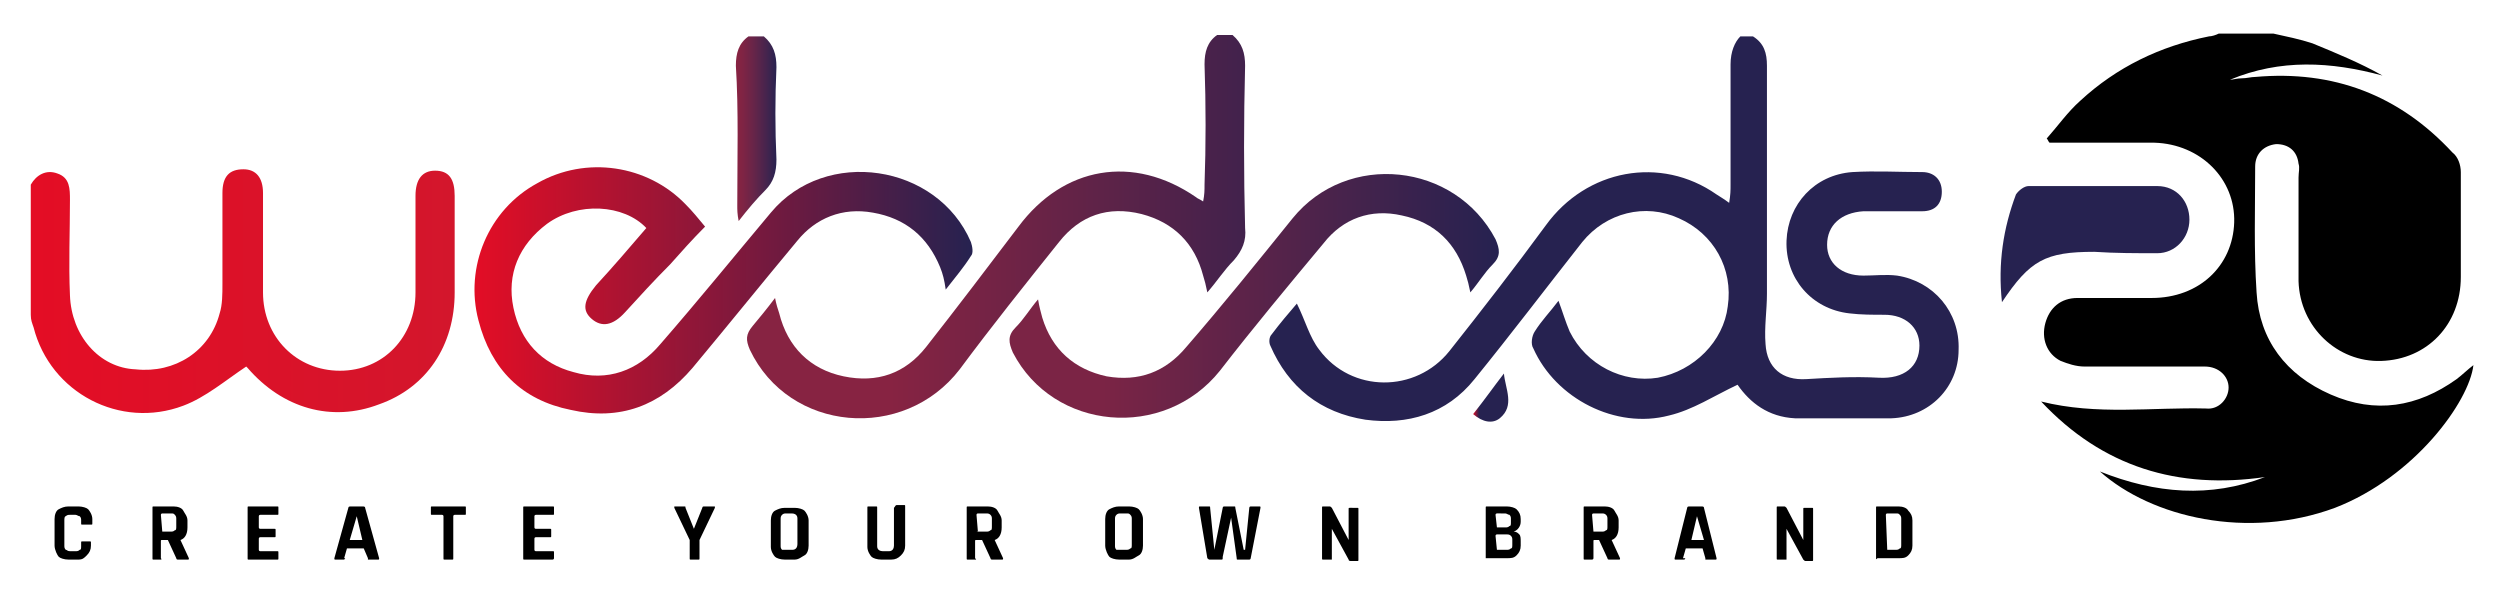 <?xml version="1.0" encoding="UTF-8"?>
<!-- Generator: Adobe Illustrator 26.0.1, SVG Export Plug-In . SVG Version: 6.00 Build 0)  -->
<svg xmlns="http://www.w3.org/2000/svg" xmlns:xlink="http://www.w3.org/1999/xlink" version="1.1" id="Layer_1" x="0px" y="0px" viewBox="0 0 178.7 43.6" style="enable-background:new 0 0 178.7 43.6;" xml:space="preserve">
<style type="text/css">
	.st0{fill:url(#SVGID_1_);}
	.st1{fill:url(#SVGID_00000039112427794000898400000014920039921713690014_);}
	.st2{fill:url(#SVGID_00000078745435160579565930000002389943783080746682_);}
	.st3{fill:url(#SVGID_00000067231153441186393090000013658406640873324475_);}
	.st4{fill:url(#SVGID_00000156564635455294951140000017452192947055123873_);}
	.st5{fill:url(#SVGID_00000038385963458011738370000004249921413673242760_);}
	.st6{fill:url(#SVGID_00000154408256291993573000000011170691635098868901_);}
	.st7{fill:url(#SVGID_00000022559493667069861380000009448978233185191845_);}
	.st8{fill:url(#SVGID_00000106131171221570394200000009974157864242129549_);}
	.st9{fill:#E40D25;}
	.st10{fill:#91192C;}
</style>
<linearGradient id="SVGID_1_" gradientUnits="userSpaceOnUse" x1="145.76" y1="24.043" x2="176.69" y2="24.043" gradientTransform="matrix(1 0 0 -1 0 44)">
	<stop offset="0" style="stop-color:#262250"></stop>
	<stop offset="0.979" style="stop-color:#262250"></stop>
</linearGradient>
<path className="st0" d="M148.7,7.2c-0.9,0.8-1.6,1.8-2.4,2.7c0.1,0.1,0.1,0.2,0.2,0.3c0.4,0,0.8,0,1.1,0c2.1,0,4.3,0,6.4,0  c3.3,0.1,5.8,2.6,5.7,5.7s-2.5,5.4-5.9,5.4c-1.8,0-3.5,0-5.3,0c-1.2,0-2,0.7-2.3,1.8c-0.3,1.1,0.1,2.2,1.1,2.7  c0.5,0.2,1.1,0.4,1.7,0.4c2.9,0,5.7,0,8.6,0c1,0,1.7,0.7,1.7,1.5c0,0.8-0.7,1.6-1.6,1.5c-3.9-0.1-7.8,0.5-11.8-0.5  c4.4,4.7,9.8,6.3,16,5.4c-3.9,1.5-7.8,1.2-11.8-0.4c3.7,3.3,10.6,4.9,16.8,2.6c5.7-2.2,9.6-7.6,9.9-10.2c-0.4,0.3-0.8,0.7-1.2,1  c-2.8,2-5.8,2.5-9,1.1c-3.2-1.4-5.1-3.9-5.3-7.3c-0.2-3-0.1-6-0.1-9c0-0.9,0.6-1.5,1.5-1.6c0.9,0,1.5,0.5,1.6,1.4c0.1,0.3,0,0.6,0,1  c0,2.5,0,4.9,0,7.4c0.1,3.3,2.8,5.8,5.9,5.7c3.3-0.1,5.7-2.6,5.7-6c0-2.5,0-5,0-7.5c0-0.5-0.2-1.1-0.6-1.4  c-3.8-4.1-8.5-5.9-14.1-5.4c-0.3,0-0.6,0.1-1,0.1c-0.3,0-0.6,0.1-0.8,0.1c3.6-1.5,7.2-1.3,10.9-0.3c-1.6-0.9-3.3-1.6-5-2.3  c-0.9-0.3-1.9-0.5-2.8-0.7h-3.9c-0.2,0.1-0.5,0.2-0.7,0.2C154.4,3.3,151.3,4.8,148.7,7.2z"></path>
<linearGradient id="SVGID_00000103952455518237658690000012347126457502962357_" gradientUnits="userSpaceOnUse" x1="90.875" y1="27.705" x2="140.413" y2="27.705" gradientTransform="matrix(1 0 0 -1 0 44)">
	<stop offset="0" style="stop-color:#262250"></stop>
	<stop offset="0.492" style="stop-color:#262250"></stop>
</linearGradient>
<path style="fill:url(#SVGID_00000103952455518237658690000012347126457502962357_);" d="M123.7,4.6c0,2.9,0,5.7,0,8.6  c0,0.4,0,0.7-0.1,1.3c-0.4-0.3-0.6-0.4-0.9-0.6c-4-2.8-9.3-1.8-12.2,2.2c-2.2,3-4.6,6.1-6.9,9c-2.4,3-7,3-9.3-0.1  c-0.7-0.9-1-2.1-1.6-3.3c-0.6,0.7-1.2,1.4-1.8,2.2c-0.2,0.2-0.2,0.6-0.1,0.8c1.3,3,3.6,4.8,6.8,5.3c3,0.4,5.8-0.4,7.8-2.9  c2.6-3.2,5.1-6.5,7.7-9.8c1.7-2.1,4.5-2.8,6.9-1.7c2.5,1.1,3.9,3.6,3.5,6.3c-0.3,2.5-2.4,4.6-5,5.1c-2.5,0.4-5.1-0.9-6.3-3.3  c-0.3-0.7-0.5-1.4-0.8-2.2c-0.6,0.8-1.2,1.4-1.7,2.2c-0.2,0.3-0.3,0.9-0.1,1.2c1.6,3.6,5.9,5.8,9.7,4.8c1.7-0.4,3.2-1.4,4.9-2.2  c0.9,1.3,2.2,2.3,4.1,2.4c2.3,0,4.6,0,6.9,0c2.7-0.1,4.8-2.2,4.8-4.9c0.1-2.7-1.8-4.9-4.4-5.3c-0.8-0.1-1.6,0-2.4,0  c-1.6,0-2.6-0.9-2.6-2.2c0-1.4,1-2.3,2.6-2.4c1.4,0,2.8,0,4.2,0c0.9,0,1.4-0.5,1.4-1.4c0-0.9-0.6-1.4-1.4-1.4c-1.7,0-3.3-0.1-5,0  c-2.7,0.2-4.6,2.3-4.7,4.9c-0.1,2.7,1.8,4.9,4.5,5.2c0.8,0.1,1.7,0.1,2.5,0.1c1.5,0,2.5,0.9,2.5,2.2c0,1.5-1.1,2.4-2.9,2.3  c-1.8-0.1-3.5,0-5.2,0.1c-1.7,0.1-2.8-0.8-2.9-2.5c-0.1-1.2,0.1-2.4,0.1-3.6c0-5.4,0-10.9,0-16.3c0-0.9-0.2-1.6-1-2.1h-0.9  C124,3,123.7,3.7,123.7,4.6z"></path>
<linearGradient id="SVGID_00000001636703095737942020000015635373592149892752_" gradientUnits="userSpaceOnUse" x1="2.18" y1="23.111" x2="32.592" y2="23.111" gradientTransform="matrix(1 0 0 -1 0 44)">
	<stop offset="1.438503e-07" style="stop-color:#E40D25"></stop>
	<stop offset="1" style="stop-color:#D3162C"></stop>
</linearGradient>
<path style="fill:url(#SVGID_00000001636703095737942020000015635373592149892752_);" d="M13.1,29c1.6-0.6,3-1.8,4.5-2.8  c-0.1-0.1,0,0,0.1,0.1c2.5,2.9,6,3.9,9.4,2.6c3.4-1.2,5.4-4.2,5.4-8c0-2.3,0-4.6,0-6.9c0-1.2-0.4-1.8-1.4-1.8  c-0.9,0-1.4,0.6-1.4,1.8c0,2.3,0,4.6,0,6.9c0,3.2-2.3,5.6-5.4,5.6s-5.5-2.4-5.5-5.6c0-2.4,0-4.7,0-7.1c0-1.1-0.5-1.7-1.4-1.7  c-1,0-1.5,0.5-1.5,1.7c0,2.2,0,4.3,0,6.5c0,0.7,0,1.5-0.2,2.1c-0.7,2.7-3.2,4.3-6,4C7.1,26.3,5.1,24,5,21.1c-0.1-2.3,0-4.5,0-6.8  c0-0.8,0-1.6-0.9-1.9c-0.8-0.3-1.5,0.1-1.9,0.8v9.3c0,0.4,0.1,0.6,0.2,0.9C3.6,28.1,8.6,30.7,13.1,29z"></path>
<linearGradient id="SVGID_00000127008708247279252210000008541975942616605322_" gradientUnits="userSpaceOnUse" x1="63.649" y1="27.799" x2="99.253" y2="27.799" gradientTransform="matrix(1 0 0 -1 0 44)">
	<stop offset="0" style="stop-color:#872342"></stop>
	<stop offset="1" style="stop-color:#262250"></stop>
</linearGradient>
<path style="fill:url(#SVGID_00000127008708247279252210000008541975942616605322_);" d="M86.1,13.2c0,0.4,0,0.7-0.1,1.2  c-0.3-0.2-0.4-0.2-0.5-0.3C81,11,76,11.9,72.8,16.2c-2.2,2.9-4.4,5.8-6.6,8.6c-1.5,1.9-3.5,2.6-5.9,2.1c-2.4-0.5-4-2.1-4.6-4.5  c-0.1-0.3-0.2-0.6-0.3-1.1c-0.6,0.8-1.1,1.4-1.6,2s-0.5,1-0.2,1.7c2.8,5.9,11,6.6,15,1.4c2.3-3.1,4.7-6.1,7.1-9.1  c1.5-1.9,3.5-2.6,5.9-2c2.3,0.6,3.8,2.1,4.4,4.4c0.1,0.3,0.2,0.7,0.3,1.2c0.7-0.8,1.2-1.6,1.9-2.3c0.6-0.7,0.9-1.4,0.8-2.3  c-0.1-3.9-0.1-7.7,0-11.6c0-0.9-0.2-1.6-0.9-2.2H87c-0.7,0.5-0.9,1.2-0.9,2.1C86.2,7.5,86.2,10.4,86.1,13.2z"></path>
<linearGradient id="SVGID_00000039822060064858053330000007084253649789182385_" gradientUnits="userSpaceOnUse" x1="52.711" y1="34.875" x2="55.546" y2="34.875" gradientTransform="matrix(1 0 0 -1 0 44)">
	<stop offset="0" style="stop-color:#872342"></stop>
	<stop offset="0.149" style="stop-color:#7E2444"></stop>
	<stop offset="0.42" style="stop-color:#662549"></stop>
	<stop offset="0.779" style="stop-color:#40244E"></stop>
	<stop offset="1" style="stop-color:#262250"></stop>
</linearGradient>
<path style="fill:url(#SVGID_00000039822060064858053330000007084253649789182385_);" d="M52.7,14.7c0,0.3,0,0.6,0.1,1.1  c0.7-0.9,1.3-1.6,1.9-2.2s0.8-1.3,0.8-2.2c-0.1-2.2-0.1-4.4,0-6.6c0-0.9-0.2-1.6-0.9-2.2h-1.1c-0.7,0.5-0.9,1.2-0.9,2.1  C52.8,7.9,52.7,11.3,52.7,14.7z"></path>
<linearGradient id="SVGID_00000100383081772734175400000002359870152012719526_" gradientUnits="userSpaceOnUse" x1="33.772" y1="23.123" x2="69.527" y2="23.123" gradientTransform="matrix(1 0 0 -1 0 44)">
	<stop offset="5.327789e-09" style="stop-color:#E40D25"></stop>
	<stop offset="1" style="stop-color:#262250"></stop>
</linearGradient>
<path style="fill:url(#SVGID_00000100383081772734175400000002359870152012719526_);" d="M62.4,15.2c2.3,0.4,3.9,1.7,4.8,3.9  c0.2,0.5,0.3,0.9,0.4,1.6c0.7-0.9,1.3-1.6,1.8-2.4c0.2-0.2,0.1-0.7,0-1C67,11.7,59,10.5,55.1,15.2c-2.6,3.1-5.2,6.3-7.9,9.4  c-1.6,1.9-3.8,2.7-6.2,2c-2.3-0.6-3.8-2.2-4.3-4.6c-0.5-2.4,0.4-4.5,2.4-6c2.2-1.6,5.5-1.4,7.1,0.3c-1.2,1.4-2.4,2.8-3.6,4.1  c-0.9,1.1-1,1.8-0.3,2.4c0.7,0.6,1.5,0.5,2.4-0.5c1-1.1,2.1-2.3,3.2-3.4c0.8-0.9,1.6-1.8,2.5-2.7c-0.5-0.6-0.9-1.1-1.4-1.6  c-2.7-2.8-7.1-3.5-10.6-1.5c-3.5,1.9-5.2,6-4.2,9.8c0.9,3.5,3.1,5.7,6.6,6.4c3.5,0.8,6.4-0.3,8.7-3c2.5-3,5-6.1,7.5-9.1  C58.3,15.6,60.2,14.8,62.4,15.2z"></path>
<linearGradient id="SVGID_00000041285041247846432420000003067366189326430341_" gradientUnits="userSpaceOnUse" x1="72.083" y1="22.818" x2="107.092" y2="22.818" gradientTransform="matrix(1 0 0 -1 0 44)">
	<stop offset="0.193" style="stop-color:#7B2445"></stop>
	<stop offset="1" style="stop-color:#262250"></stop>
</linearGradient>
<path style="fill:url(#SVGID_00000041285041247846432420000003067366189326430341_);" d="M100.2,15.4c2.4,0.5,3.9,2,4.6,4.3  c0.1,0.3,0.2,0.7,0.3,1.2c0.6-0.7,1-1.4,1.6-2c0.6-0.6,0.5-1.1,0.2-1.8c-2.9-5.5-10.6-6.3-14.5-1.5c-2.5,3.1-5,6.2-7.6,9.2  c-1.5,1.8-3.4,2.5-5.7,2.1c-2.3-0.5-3.9-1.9-4.6-4.2c-0.1-0.4-0.2-0.7-0.3-1.3c-0.6,0.7-1,1.4-1.6,2c-0.6,0.6-0.5,1.1-0.2,1.8  c2.9,5.6,10.8,6.3,14.8,1.3c2.4-3.1,4.9-6.1,7.4-9.1C96,15.6,98,14.9,100.2,15.4z"></path>
<linearGradient id="SVGID_00000036223118380349346680000016681488703784952454_" gradientUnits="userSpaceOnUse" x1="143.094" y1="26.493" x2="156.54" y2="26.493" gradientTransform="matrix(1 0 0 -1 0 44)">
	<stop offset="0" style="stop-color:#262250"></stop>
	<stop offset="0.979" style="stop-color:#262250"></stop>
</linearGradient>
<path style="fill:url(#SVGID_00000036223118380349346680000016681488703784952454_);" d="M154.2,18.1c1.3,0,2.3-1.1,2.3-2.4  c0-1.3-0.9-2.4-2.3-2.4c-3.1,0-6.1,0-9.2,0c-0.3,0-0.7,0.3-0.9,0.6c-0.9,2.4-1.3,4.9-1,7.7c2-3,3.1-3.6,6.6-3.6  C151.2,18.1,152.7,18.1,154.2,18.1z"></path>
<linearGradient id="SVGID_00000116952987574344046520000007228082802072866460_" gradientUnits="userSpaceOnUse" x1="105.294" y1="15.613" x2="107.841" y2="15.613" gradientTransform="matrix(1 0 0 -1 0 44)">
	<stop offset="0" style="stop-color:#E40D25"></stop>
	<stop offset="0.17" style="stop-color:#262250"></stop>
</linearGradient>
<path style="fill:url(#SVGID_00000116952987574344046520000007228082802072866460_);" d="M105.3,29.6c0.7,0.6,1.4,0.7,1.9,0.3  c1.1-0.9,0.4-2.1,0.3-3.2C106.8,27.6,106.1,28.6,105.3,29.6z"></path>
<g>
	<g>
		<path className="st9" d="M5.6,40H4.9c-0.3,0-0.6-0.1-0.7-0.2S3.9,39.3,3.9,39v-1.9c0-0.3,0.1-0.6,0.3-0.7s0.4-0.2,0.7-0.2h0.7    c0.3,0,0.6,0.1,0.7,0.2s0.3,0.4,0.3,0.7v0.3c0,0.1,0,0.1-0.1,0.1H5.9c-0.1,0-0.1,0-0.1-0.1v-0.2c0-0.1,0-0.2-0.1-0.3    c-0.1,0-0.2-0.1-0.3-0.1H5c-0.1,0-0.2,0-0.3,0.1c-0.1,0-0.1,0.2-0.1,0.3V39c0,0.1,0,0.2,0.1,0.3c0.1,0,0.1,0.1,0.3,0.1h0.4    c0.1,0,0.2,0,0.3-0.1c0.1,0,0.1-0.1,0.1-0.3v-0.2c0-0.1,0-0.1,0.1-0.1h0.5c0.1,0,0.1,0,0.1,0.1V39c0,0.3-0.1,0.5-0.3,0.7    S5.9,40,5.6,40z"></path>
		<path className="st9" d="M11.5,40h-0.5c-0.1,0-0.1,0-0.1-0.1v-3.6c0-0.1,0-0.1,0.1-0.1h1.4c0.3,0,0.6,0.1,0.7,0.3s0.3,0.4,0.3,0.7v0.5    c0,0.5-0.2,0.8-0.5,0.9v0l0.6,1.3c0,0.1,0,0.1-0.1,0.1h-0.5c-0.1,0-0.1,0-0.2,0c0,0-0.1,0-0.1-0.1l-0.6-1.3h-0.4    c-0.1,0-0.1,0-0.1,0.1v1.2C11.6,40,11.5,40,11.5,40z M11.6,38h0.6c0.1,0,0.2,0,0.3-0.1c0.1,0,0.1-0.1,0.1-0.3v-0.5    c0-0.1,0-0.2-0.1-0.3s-0.1-0.1-0.3-0.1h-0.6c0,0-0.1,0-0.1,0.1L11.6,38C11.6,37.9,11.6,38,11.6,38z"></path>
		<path className="st9" d="M19.8,40h-2c-0.1,0-0.1,0-0.1-0.1v-3.6c0-0.1,0-0.1,0.1-0.1h2c0.1,0,0.1,0,0.1,0.1v0.4c0,0.1,0,0.1-0.1,0.1    h-1.2c0,0-0.1,0-0.1,0.1v0.8c0,0,0,0.1,0.1,0.1h1c0.1,0,0.1,0,0.1,0.1v0.4c0,0.1,0,0.1-0.1,0.1h-1c0,0-0.1,0-0.1,0.1v0.8    c0,0,0,0.1,0.1,0.1h1.2c0.1,0,0.1,0,0.1,0.1v0.4C19.9,40,19.9,40,19.8,40z"></path>
		<path className="st9" d="M24.6,40H24c-0.1,0-0.1,0-0.1-0.1l1-3.6c0-0.1,0.1-0.1,0.2-0.1h0.8c0.1,0,0.2,0,0.2,0.1l1,3.6    c0,0.1,0,0.1-0.1,0.1h-0.6c0,0-0.1,0-0.1,0s0,0,0-0.1L26,39.2h-1.2l-0.2,0.7C24.7,39.9,24.7,39.9,24.6,40C24.6,40,24.6,40,24.6,40    z M25.5,36.9L25,38.6h0.9L25.5,36.9L25.5,36.9z"></path>
		<path className="st9" d="M32.3,40h-0.5c-0.1,0-0.1,0-0.1-0.1v-3c0,0,0-0.1-0.1-0.1h-0.7c-0.1,0-0.1,0-0.1-0.1v-0.4    c0-0.1,0-0.1,0.1-0.1h2.3c0.1,0,0.1,0,0.1,0.1v0.4c0,0.1,0,0.1-0.1,0.1h-0.7c0,0-0.1,0-0.1,0.1v3C32.4,40,32.4,40,32.3,40z"></path>
		<path className="st9" d="M39.5,40h-2c-0.1,0-0.1,0-0.1-0.1v-3.6c0-0.1,0-0.1,0.1-0.1h2c0.1,0,0.1,0,0.1,0.1v0.4c0,0.1,0,0.1-0.1,0.1    h-1.2c0,0-0.1,0-0.1,0.1v0.8c0,0,0,0.1,0.1,0.1h1c0.1,0,0.1,0,0.1,0.1v0.4c0,0.1,0,0.1-0.1,0.1h-1c0,0-0.1,0-0.1,0.1v0.8    c0,0,0,0.1,0.1,0.1h1.2c0.1,0,0.1,0,0.1,0.1v0.4C39.6,40,39.5,40,39.5,40z"></path>
	</g>
	<g>
		<g>
			<path className="st10" d="M80.7,40H80c-0.3,0-0.6-0.1-0.7-0.2S79,39.3,79,39v-1.9c0-0.3,0.1-0.6,0.3-0.7s0.4-0.2,0.7-0.2h0.7     c0.3,0,0.6,0.1,0.7,0.2s0.3,0.4,0.3,0.7V39c0,0.3-0.1,0.6-0.3,0.7S81,40,80.7,40z M80.1,39.3h0.4c0.1,0,0.2,0,0.3-0.1     c0.1,0,0.1-0.1,0.1-0.3v-1.8c0-0.1,0-0.2-0.1-0.3s-0.1-0.1-0.3-0.1h-0.4c-0.1,0-0.2,0-0.3,0.1s-0.1,0.2-0.1,0.3V39     c0,0.1,0,0.2,0.1,0.3C79.9,39.3,80,39.3,80.1,39.3z"></path>
			<path className="st10" d="M87.3,40h-0.8c-0.1,0-0.1,0-0.2-0.1l-0.6-3.6c0-0.1,0-0.1,0.1-0.1h0.6c0.1,0,0.1,0,0.1,0.1l0.3,3h0l0.6-3     c0-0.1,0.1-0.1,0.1-0.1h0.7c0.1,0,0.1,0,0.1,0.1l0.6,3h0.1l0.3-3c0-0.1,0.1-0.1,0.1-0.1h0.6c0.1,0,0.1,0,0.1,0.1l-0.7,3.6     c0,0.1-0.1,0.1-0.1,0.1h-0.8c-0.1,0-0.1,0-0.1-0.1L88,37h0l-0.6,2.8C87.4,40,87.4,40,87.3,40z"></path>
			<path className="st10" d="M95.1,40h-0.5c-0.1,0-0.1,0-0.1-0.1v-3.6c0-0.1,0-0.1,0.1-0.1H95c0.1,0,0.1,0,0.2,0.1l1.2,2.3h0v-2.2     c0-0.1,0-0.1,0.1-0.1H97c0.1,0,0.1,0,0.1,0.1v3.6c0,0.1,0,0.1-0.1,0.1h-0.4c-0.1,0-0.2,0-0.2-0.1l-1.2-2.2h0v2.2     C95.2,40,95.1,40,95.1,40z"></path>
		</g>
	</g>
	<g>
		<path className="st10" d="M49.9,40h-0.5c-0.1,0-0.1,0-0.1-0.1v-1.3l-1.1-2.3c0,0,0-0.1,0-0.1c0,0,0,0,0.1,0h0.6c0.1,0,0.1,0,0.1,0.1    l0.6,1.5h0l0.6-1.5c0-0.1,0.1-0.1,0.1-0.1H51c0,0,0.1,0,0.1,0c0,0,0,0.1,0,0.1L50,38.6v1.3C50,40,50,40,49.9,40z"></path>
		<path className="st10" d="M56.8,40h-0.7c-0.3,0-0.6-0.1-0.7-0.2s-0.3-0.4-0.3-0.7v-1.9c0-0.3,0.1-0.6,0.3-0.7s0.4-0.2,0.7-0.2h0.7    c0.3,0,0.6,0.1,0.7,0.2s0.3,0.4,0.3,0.7V39c0,0.3-0.1,0.6-0.3,0.7S57.1,40,56.8,40z M56.2,39.3h0.4c0.1,0,0.2,0,0.3-0.1    c0,0,0.1-0.1,0.1-0.3v-1.8c0-0.1,0-0.2-0.1-0.3c0,0-0.1-0.1-0.3-0.1h-0.4c-0.1,0-0.2,0-0.3,0.1s-0.1,0.2-0.1,0.3V39    c0,0.1,0,0.2,0.1,0.3C56,39.3,56.1,39.3,56.2,39.3z"></path>
		<path className="st10" d="M64.1,36.1h0.5c0.1,0,0.1,0,0.1,0.1V39c0,0.3-0.1,0.5-0.3,0.7S64,40,63.7,40h-0.7c-0.3,0-0.6-0.1-0.7-0.2    s-0.3-0.4-0.3-0.7v-2.8c0-0.1,0-0.1,0.1-0.1h0.5c0.1,0,0.1,0,0.1,0.1V39c0,0.1,0,0.2,0.1,0.3c0,0,0.1,0.1,0.3,0.1h0.4    c0.1,0,0.2,0,0.3-0.1c0,0,0.1-0.1,0.1-0.3v-2.7C64,36.2,64,36.1,64.1,36.1z"></path>
		<path className="st10" d="M69.7,40h-0.5c-0.1,0-0.1,0-0.1-0.1v-3.6c0-0.1,0-0.1,0.1-0.1h1.4c0.3,0,0.6,0.1,0.7,0.3s0.3,0.4,0.3,0.7    v0.5c0,0.5-0.2,0.8-0.5,0.9v0l0.6,1.3c0,0.1,0,0.1-0.1,0.1h-0.5c-0.1,0-0.1,0-0.2,0c0,0-0.1,0-0.1-0.1l-0.6-1.3h-0.4    c-0.1,0-0.1,0-0.1,0.1v1.2C69.8,40,69.8,40,69.7,40z M69.9,38h0.6c0.1,0,0.2,0,0.3-0.1c0.1,0,0.1-0.1,0.1-0.3v-0.5    c0-0.1,0-0.2-0.1-0.3s-0.2-0.1-0.3-0.1h-0.6c0,0-0.1,0-0.1,0.1L69.9,38C69.8,37.9,69.8,38,69.9,38z"></path>
	</g>
	<g>
		<path d="M106.2,39.9v-3.6c0-0.1,0-0.1,0.1-0.1h1.4c0.3,0,0.6,0.1,0.7,0.2c0.2,0.2,0.3,0.4,0.3,0.7v0.2c0,0.3-0.2,0.6-0.5,0.7    c0.2,0,0.3,0.1,0.4,0.2c0.1,0.1,0.1,0.3,0.1,0.5V39c0,0.3-0.1,0.5-0.3,0.7s-0.4,0.2-0.7,0.2h-1.5C106.2,40,106.2,40,106.2,39.9z     M107,37.7h0.6c0.1,0,0.2,0,0.3-0.1c0.1,0,0.1-0.1,0.1-0.3v-0.2c0-0.1,0-0.2-0.1-0.3c-0.1,0-0.2-0.1-0.3-0.1H107    c0,0-0.1,0-0.1,0.1L107,37.7C106.9,37.7,107,37.7,107,37.7z M107,39.3h0.7c0.1,0,0.2,0,0.3-0.1c0.1,0,0.1-0.1,0.1-0.3v-0.3    c0-0.1,0-0.2-0.1-0.3s-0.2-0.1-0.3-0.1H107c0,0-0.1,0-0.1,0.1L107,39.3C106.9,39.3,107,39.3,107,39.3z"></path>
		<path d="M113.8,40h-0.5c-0.1,0-0.1,0-0.1-0.1v-3.6c0-0.1,0-0.1,0.1-0.1h1.4c0.3,0,0.6,0.1,0.7,0.3s0.3,0.4,0.3,0.7v0.5    c0,0.5-0.2,0.8-0.5,0.9v0l0.6,1.3c0,0.1,0,0.1-0.1,0.1h-0.5c-0.1,0-0.1,0-0.2,0c0,0-0.1,0-0.1-0.1l-0.6-1.3H114    c-0.1,0-0.1,0-0.1,0.1v1.2C113.9,40,113.8,40,113.8,40z M113.9,38h0.6c0.1,0,0.2,0,0.3-0.1c0.1,0,0.1-0.1,0.1-0.3v-0.5    c0-0.1,0-0.2-0.1-0.3s-0.2-0.1-0.3-0.1h-0.6c0,0-0.1,0-0.1,0.1L113.9,38C113.9,37.9,113.9,38,113.9,38z"></path>
		<path d="M120.4,40h-0.6c-0.1,0-0.1,0-0.1-0.1l0.9-3.6c0-0.1,0.1-0.1,0.2-0.1h0.8c0.1,0,0.2,0,0.2,0.1l0.9,3.6c0,0.1,0,0.1-0.1,0.1    h-0.6c0,0-0.1,0-0.1,0s0,0,0-0.1l-0.2-0.7h-1.2l-0.2,0.7C120.5,39.9,120.5,39.9,120.4,40C120.5,40,120.4,40,120.4,40z M121.3,36.9    l-0.4,1.7h0.9L121.3,36.9L121.3,36.9z"></path>
		<path d="M127.6,40h-0.5c-0.1,0-0.1,0-0.1-0.1v-3.6c0-0.1,0-0.1,0.1-0.1h0.4c0.1,0,0.1,0,0.2,0.1l1.2,2.3h0v-2.2    c0-0.1,0-0.1,0.1-0.1h0.5c0.1,0,0.1,0,0.1,0.1v3.6c0,0.1,0,0.1-0.1,0.1h-0.4c-0.1,0-0.1,0-0.2-0.1l-1.2-2.2h0v2.2    C127.7,40,127.7,40,127.6,40z"></path>
		<path d="M134.1,39.9v-3.6c0-0.1,0-0.1,0.1-0.1h1.5c0.3,0,0.6,0.1,0.7,0.3c0.2,0.2,0.3,0.4,0.3,0.7V39c0,0.3-0.1,0.5-0.3,0.7    c-0.2,0.2-0.4,0.2-0.7,0.2h-1.5C134.1,40,134.1,40,134.1,39.9z M134.9,39.3h0.6c0.1,0,0.2,0,0.3-0.1c0.1,0,0.1-0.1,0.1-0.3v-1.8    c0-0.1,0-0.2-0.1-0.3s-0.1-0.1-0.3-0.1h-0.6c0,0-0.1,0-0.1,0.1L134.9,39.3C134.8,39.3,134.8,39.3,134.9,39.3z"></path>
	</g>
</g>
</svg>
